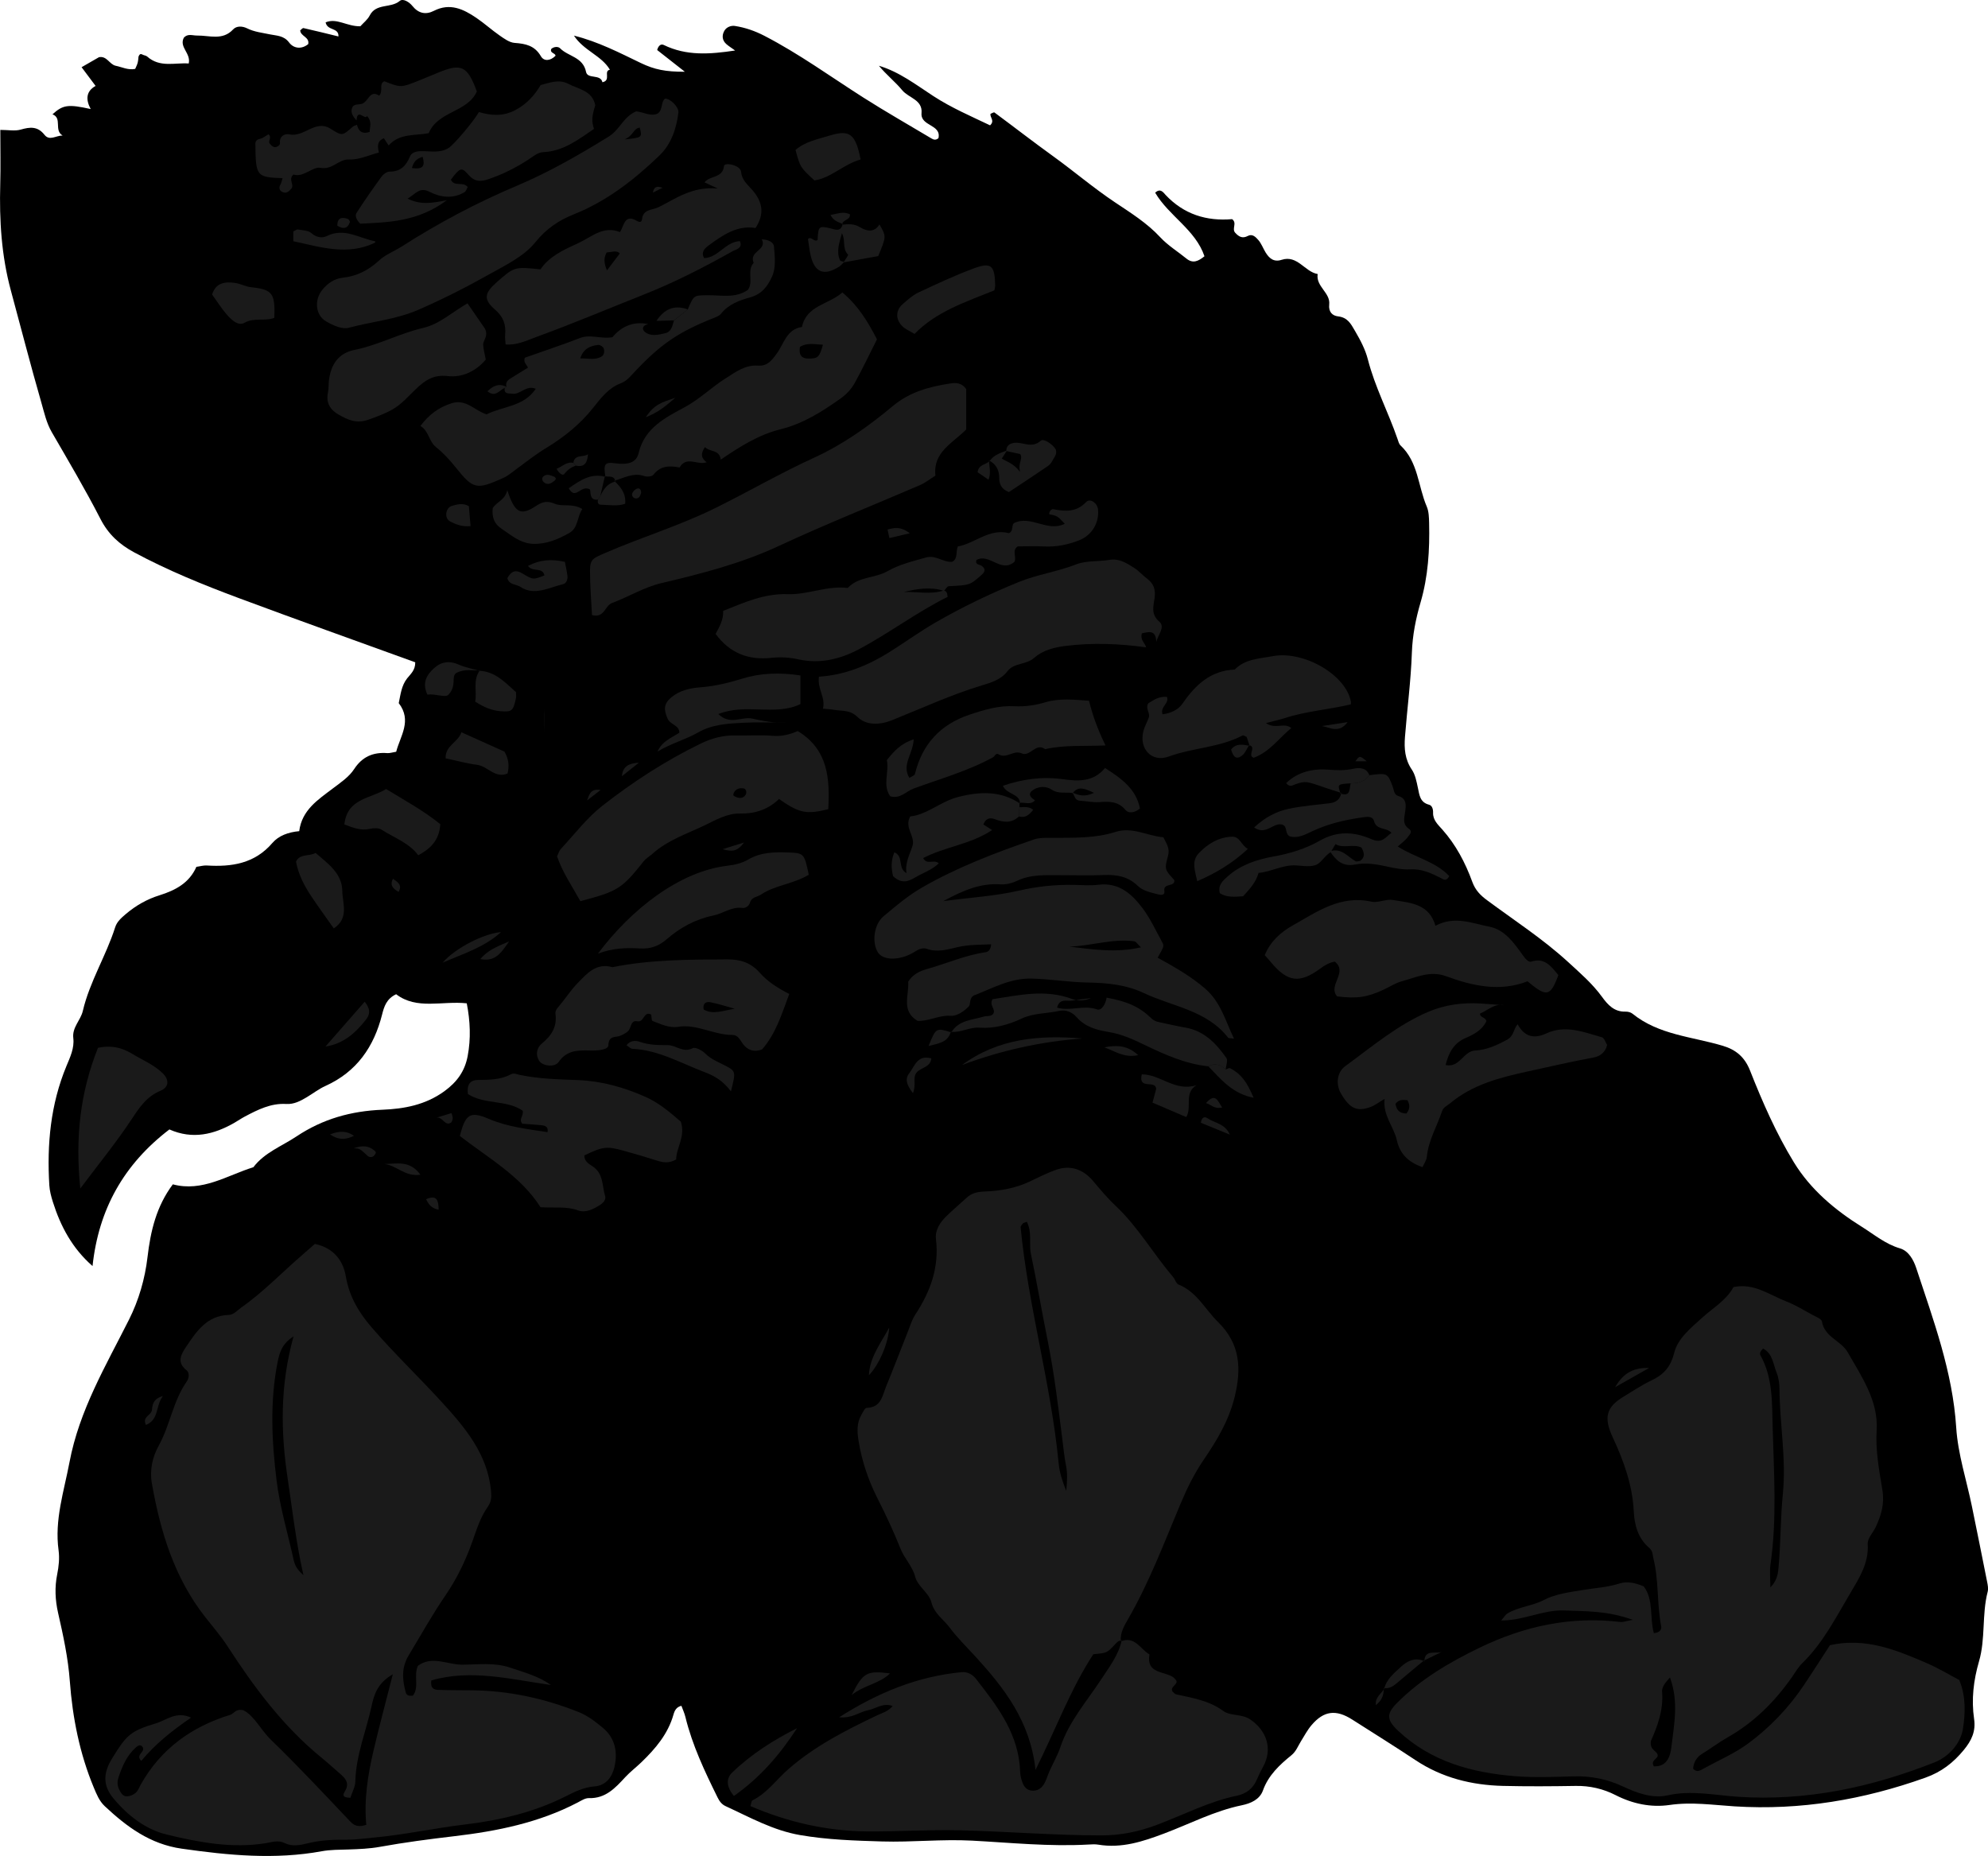 <?xml version="1.0" encoding="utf-8"?>
<!-- Generator: Adobe Illustrator 24.1.1, SVG Export Plug-In . SVG Version: 6.00 Build 0)  -->
<svg version="1.1" id="Layer_1" xmlns="http://www.w3.org/2000/svg" xmlns:xlink="http://www.w3.org/1999/xlink" x="0px" y="0px"
	 width="816.08" height="761.89" viewBox="0 0 816.08 761.89" style="enable-background:new 0 0 816.08 761.89;" xml:space="preserve">
<style type="text/css">
	.st0{fill:#1A1A1A;}
</style>
<g>
	<path d="M147.92,10.79c1.27-1.42,2.97-2.71,3.85-4.43c2.62-5.14,8.67-2.87,12.33-5.98c1.37-1.16,3.95,0.51,5.19,2.06
		c2.5,3.12,5.53,3.69,8.82,2.01c6.62-3.38,12.13-0.71,17.45,2.9c3.3,2.24,6.27,4.95,9.54,7.22c1.88,1.3,4.03,2.89,6.15,3.04
		c4.51,0.34,8.22,1.06,10.79,5.48c1.33,2.29,4.06,1.81,6.01-0.21c-0.12-1.21-2.47-1.02-1.74-2.81c1.12-0.98,2.85-1.03,3.61-0.25
		c3.34,3.42,9.41,3.52,10.66,9.71c0.62,3.07,5.96,0.74,6.72,4.23c3.71-0.76,0.3-4.64,3.07-5.13c-3.42-5.84-10.71-7.79-14.77-14.01
		c10.05,2.52,18.7,7.04,27.48,11.26c5.56,2.67,10.11,3.61,18.05,3.57c-4.29-3.36-7.81-6.13-11.35-8.91
		c0.31-1.37,1.32-2.75,2.67-2.09c9.3,4.55,18.87,3.86,29.32,2.28c-1.67-1.21-2.74-1.85-3.65-2.67c-1.7-1.55-1.84-3.52-0.78-5.41
		c0.89-1.58,2.81-2.23,4.31-2c4.26,0.65,8.3,2.06,12.19,4.08c14.2,7.35,27.1,16.73,40.53,25.29c9.21,5.87,18.72,11.26,28.09,16.87
		c0.95,0.57,1.82,0.65,2.78-0.18c1.26-5.74-7.46-4.8-6.95-10.31c0.5-5.46-5.29-6.17-7.9-9.33c-2.91-3.52-6.59-6.41-9.6-10.08
		c8.4,2.5,15.26,7.84,22.4,12.48c7.44,4.83,15.47,8.27,23.24,11.98c2.06-1.92-0.15-3.26,0.18-4.72c0.55-0.2,1.35-0.75,1.61-0.56
		c8.01,5.92,15.87,12.04,23.95,17.86c8.59,6.19,16.62,13.07,25.48,18.99c6.41,4.29,13.22,8.52,18.66,14.4
		c3.1,3.34,7.14,5.81,10.71,8.72c2.63,2.15,4.86,1.14,7.42-0.95c-3.73-10.95-14.65-16.55-20.24-26.09c2.2-2.05,3.43,0.02,4.23,0.87
		c7.53,8.03,16.87,10.9,27.36,9.99c2.19,1.65-0.29,3.93,1.3,5.63c1.55,1.66,2.98,2.42,5.18,1.25c1.88-0.99,3.28,0.56,4.25,1.66
		c1.29,1.46,1.97,3.43,3.01,5.13c1.5,2.44,3.39,4.07,6.57,3.03c6.51-2.12,9.46,4.92,14.81,5.83c-0.82,5.11,5.27,7.68,4.74,12.47
		c-0.35,3.18,1.36,4.64,3.62,4.91c3.94,0.46,5.24,3.01,6.97,5.99c2.18,3.75,4.2,7.5,5.27,11.67c2.89,11.32,8.39,21.66,12.17,32.65
		c0.32,0.94,0.59,2.06,1.26,2.69c7.25,6.79,7.16,16.71,10.74,25.06c0.88,2.05,0.92,4.54,0.98,6.84c0.25,11-0.39,21.85-3.53,32.58
		c-1.94,6.61-3.3,13.43-3.55,20.53c-0.4,11.57-1.94,23.1-2.84,34.66c-0.36,4.67-0.04,9.19,2.81,13.38c1.43,2.1,1.95,4.92,2.5,7.5
		c0.64,2.97,0.83,5.93,4.58,6.92c1.26,0.33,1.71,1.84,1.65,3.31c-0.1,2.97,2.03,4.91,3.74,6.82c5.64,6.32,9.5,13.69,12.35,21.51
		c1.25,3.43,3.31,5.52,6.04,7.54c11.22,8.32,22.97,15.92,33.32,25.41c4.91,4.51,9.94,8.84,13.88,14.26
		c2.42,3.33,5.04,6.23,9.67,6.09c0.94-0.03,2.11,0.25,2.82,0.82c10.83,8.77,24.52,9.43,37.1,13.2c5.35,1.6,8.97,4.55,11.19,10.16
		c5.12,12.97,10.74,25.82,18.03,37.72c6.86,11.2,16.88,19.57,27.96,26.49c5.02,3.14,9.59,7.03,15.56,8.79
		c3.53,1.04,5.55,4.65,6.71,8.18c7.04,21.39,14.92,42.48,16.38,65.41c0.69,10.83,4.22,21.48,6.42,32.21
		c2.13,10.39,4.23,20.79,6.29,31.2c0.26,1.29,0.52,2.74,0.2,3.97c-2.43,9.37-0.83,19.23-3.55,28.56c-2.25,7.74-3.2,15.66-2.02,23.66
		c0.75,5.09-1.07,8.88-4.22,12.71c-4.32,5.25-9.15,9.02-15.77,11.38c-25.39,9.06-51.3,13.48-78.32,11.78
		c-8.84-0.56-17.66-1.89-26.7-0.57c-7.53,1.1-15.1-0.43-22.17-4.05c-5.05-2.58-10.55-3.87-16.37-3.77
		c-9.97,0.17-19.95,0.23-29.91-0.01c-12.83-0.32-24.92-3.32-35.8-10.54c-8.59-5.7-17.35-11.16-26.04-16.7
		c-6.65-4.23-11.64-3.62-16.66,2.27c-1.71,2-2.97,4.4-4.37,6.65c-1.22,1.96-1.99,4.17-3.9,5.72c-4.91,3.99-9.45,8.21-11.71,14.49
		c-1.34,3.72-5.02,5.31-8.67,6.06c-11.17,2.3-21.24,7.58-31.78,11.56c-8.85,3.34-17.54,6.21-27.14,4.61
		c-1.3-0.22-2.67-0.12-3.99-0.05c-15.99,0.9-31.91-0.75-47.83-1.6c-12.36-0.66-24.61,0.71-36.92,0.34
		c-11.3-0.34-22.51-0.69-33.72-2.63c-11.08-1.92-20.6-7.31-30.53-11.87c-1.55-0.71-2.49-1.95-3.28-3.54
		c-5.27-10.69-10.38-21.42-13.22-33.08c-0.38-1.57-1.09-3.07-1.64-4.57c-2.05,0.5-2.78,1.93-3.25,3.6
		c-2.25,7.99-7.42,14.03-13.22,19.62c-2.15,2.07-4.56,3.9-6.59,6.09c-4.1,4.44-8.08,8.8-14.92,8.59c-1.52-0.05-3.14,1.04-4.6,1.8
		c-15.88,8.3-33.05,11.76-50.65,13.83c-10.22,1.2-20.43,2.54-30.55,4.37c-4.32,0.78-8.56,0.93-12.88,1.08
		c-3.66,0.12-7.37,0.07-10.94,0.72c-19.26,3.53-38.33,1.69-57.51-1.05c-13-1.85-22.54-8.97-31.6-17.44
		c-2.25-2.11-3.37-4.93-4.52-7.69c-5.81-13.95-8.72-28.74-9.82-43.6c-0.71-9.63-2.72-18.82-4.82-28.05
		c-1.21-5.35-1.43-10.55-0.38-15.77c0.67-3.33,1.02-6.68,0.58-9.92c-1.72-12.51,2.21-24.16,4.48-36.17
		c4.03-21.36,14.92-39.61,24.45-58.57c4.01-7.98,6.54-16.76,7.57-25.57c1.26-10.79,3.64-20.89,10.4-29.93
		c12.1,3.23,22.2-3.64,33.06-7.03c4.59-6.05,11.66-8.61,17.7-12.64c10.75-7.16,22.33-10.44,35.35-10.96
		c8.68-0.35,17.55-1.91,25.35-7.59c5.35-3.89,8.42-8.37,9.57-14.42c1.37-7.2,1.05-14.42-0.37-21.67
		c-10.18-1.09-20.47,2.77-28.99-3.73c-3.96,1.86-4.94,5.07-5.76,8.31c-3.35,13.29-10.42,23.55-23.27,29.34
		c-2.71,1.22-5.12,3.11-7.69,4.64c-2.59,1.54-5.23,2.95-8.4,2.76c-6.29-0.38-11.65,2.34-16.97,5.15c-1.47,0.78-2.85,1.73-4.29,2.56
		c-8.43,4.84-17.2,6.95-26.7,2.74c-18.65,14.26-29.05,32.68-31.55,56.08c-8.29-7.25-13.12-16.28-16.29-26.34
		c-0.69-2.2-1.31-4.51-1.45-6.8c-1.03-16.79,0.5-33.23,7.02-48.94c1.53-3.69,3.31-7.37,2.82-11.5c-0.53-4.42,3.01-7.28,3.91-11.13
		c2.82-12.07,9.56-22.63,13.28-34.36c0.72-2.28,2.5-3.84,4.31-5.38c4.12-3.52,8.78-6.16,13.86-7.74
		c6.62-2.07,12.27-5.09,15.17-11.69c1.61-0.22,2.93-0.63,4.22-0.55c10.28,0.63,19.69-0.75,26.98-9.25
		c2.56-2.99,6.55-4.44,11.01-4.84c1.11-8.73,7.76-12.94,13.78-17.52c3.2-2.43,6.62-4.67,8.81-8.02c3.31-5.05,7.8-6.95,13.61-6.5
		c0.96,0.07,1.95-0.29,3.61-0.56c1.68-6.48,6.6-12.76,1.05-19.96c0.75-3.52,1.1-7.18,3.44-10.16c1.42-1.81,3.38-3.31,3.33-6.6
		c-24-8.71-48.3-17.37-72.47-26.37c-14.63-5.45-29.09-11.33-42.89-18.75c-6.07-3.27-10.61-7.41-13.85-13.71
		c-6.21-12.1-13.15-23.82-19.97-35.6c-2.22-3.83-3.12-8.07-4.3-12.17c-4.41-15.29-8.37-30.71-12.53-46.07
		c-3.86-14.26-4.75-28.81-4.35-43.51c0.2-7.28,0.03-14.57,0.03-22.37c3.3,0,6,0.55,8.35-0.12c3.84-1.11,6.97-1.44,9.79,2.14
		c2.08,2.64,4.72,0.26,7.43,0.29c-3.68-2.13-0.02-7.19-4.16-8.7c4.29-3.9,6.38-4.23,15.69-2.17c-2.12-3.95-1.89-7.31,2.01-9.5
		c-1.99-2.66-3.73-4.98-5.75-7.68c2.55-1.47,4.88-2.81,7.15-4.11c3.27-0.62,4.29,3,6.89,3.53c2.56,0.52,4.99,1.86,7.97,1.28
		c0.32-0.78,0.79-1.64,1.02-2.55c0.24-0.94,0.27-1.94,0.33-2.44c0.45-1.21,0.94-1.29,1.73-0.85c0.58,0.32,1.37,0.34,1.83,0.76
		c5.22,4.66,11.34,2.45,17.06,2.86c0.98-4.22-3.98-6.64-2.03-10.54c1.6-1.87,3.56-0.9,5.51-0.93c5-0.08,10.41,2.16,14.76-2.53
		c1.44-1.55,3.89-1.34,5.68-0.45c3.03,1.51,6.24,1.82,9.45,2.5c2.69,0.57,5.66,0.42,7.84,3.33c1.84,2.46,5.07,2.93,7.85,0.66
		c0.6-2.97-3.16-3.16-3.29-5.64c0.43-0.32,0.98-1.02,1.34-0.94c4.79,1.08,9.55,2.26,14.36,3.44c0.16-3.81-4.56-2.2-5.27-5.79
		C138.32,7.26,142.34,10.88,147.92,10.79z"/>
	<path class="st0" d="M129.25,510.63c7.96,1.69,11.67,7.11,12.72,13.36c1.41,8.36,5.47,14.99,10.69,21.02
		c9.13,10.55,19.25,20.23,28.64,30.49c9.4,10.27,18.88,21.34,20.27,36.55c0.23,2.54,0.09,4.5-1.33,6.49
		c-3.12,4.4-4.63,9.47-6.42,14.5c-2.75,7.73-6.36,15.18-11.02,21.97c-5.44,7.92-10.07,16.31-15.03,24.51
		c-3.02,4.99-2.65,10.05-1.19,15.28c0.3,1.06,1.2,1.47,2.91,1.26c2.72-3.42,0.21-8.17,2.05-12.22c5.8-4.36,12.09-0.47,18.16-0.49
		c6.57-0.02,13.19-1,19.74,1.22c5.76,1.95,11.62,3.48,16.72,7.13c-16.46-2.33-32.74-6.62-49.11-1.89c-0.48,3.33,1.19,3.84,2.86,3.89
		c4.66,0.16,9.33,0.13,13.99,0.18c15.11,0.16,29.59,3.34,43.61,8.91c3.81,1.51,6.94,3.98,9.99,6.51c5.18,4.31,6.15,10.31,4.66,16.34
		c-0.93,3.76-3.36,7.33-8.1,7.68c-4.45,0.33-8.29,2.29-12.16,4.23c-12.96,6.49-26.97,9.72-41.12,11.42
		c-12.54,1.5-24.88,4.23-37.47,5.37c-3.62,0.33-7.24,0.88-10.89,0.86c-5.34-0.03-10.64,0.12-15.87,1.43
		c-3.23,0.81-6.55,1.51-9.76-0.07c-2.65-1.3-5.27-0.32-7.82,0.09c-13.79,2.2-27.27-0.36-40.46-3.54
		c-8.79-2.11-16.12-7.86-21.96-14.88c-4.39-5.28-4.25-10.4-0.49-16.47c5.8-9.37,7.34-11.16,17.86-14.29
		c4.32-1.28,8.49-5.22,14.51-2.37c-7.8,5.32-14.69,10.83-20.44,17.75c-2.49-2.57,1.58-3.51,0.66-5.53c-1-1.61-2.2-0.61-3.06,0.17
		c-3.55,3.25-5.39,7.54-6.9,11.97c-0.54,1.59-0.64,3.3,0.11,4.88c0.71,1.5,1.54,3.18,3.45,3.06c1.21-0.07,2.6-0.69,3.51-1.51
		c0.94-0.85,1.4-2.24,2.06-3.4c8.25-14.62,20.84-23.67,36.67-28.54c1.56-0.48,2.17-2.62,5.41-1.9c4.48,2.24,7.08,8.03,11.32,12.13
		c11.22,10.87,21.89,22.31,32.65,33.65c2,2.11,3.88,2.04,6.49,1.27c-0.99-10.53,0.66-20.63,3-30.61c2.34-9.95,5-19.82,7.89-31.2
		c-6.25,3.58-7.7,8.32-8.7,12.97c-2.23,10.35-6.45,20.26-6.69,31.07c-0.05,2.22-1.32,4.42-2.04,6.67c-1.71-0.11-3.78-0.19-2.29-2.59
		c1.88-3.01,0.69-4.98-1.5-6.9c-2.75-2.41-5.46-4.86-8.29-7.18c-15.65-12.8-27.48-28.79-38.39-45.6c-2.71-4.17-6-7.96-9.08-11.88
		c-12.7-16.16-18.44-35.09-21.93-54.93c-0.97-5.51,0.25-10.84,2.8-15.45c4.68-8.45,5.89-18.34,11.5-26.34
		c1-1.42,1.19-3.65-0.04-4.61c-4.14-3.24-2.33-6.48-0.28-9.55c4.28-6.39,8.59-12.9,17.51-13.19c2.21-0.07,3.46-1.82,5.07-2.95
		c9.31-6.5,17.09-14.76,25.66-22.1C126.02,513.45,127.51,512.14,129.25,510.63z M120.5,548.61c-4.7,2.93-5.78,6.64-6.57,10.67
		c-3.18,16.19-2.38,32.48-0.37,48.61c1.34,10.82,4.55,21.4,6.9,32.1c0.47,2.13,1.17,4.11,4.09,6.59
		c-3.12-13.94-4.52-26.72-6.43-39.42C115.22,587.93,114.87,568.93,120.5,548.61z"/>
	<path class="st0" d="M670.27,664.95c-10.55-3.8-19.45-3.52-28.34-3.85c-8.54-0.32-16.29,4.13-25.69,4.11
		c1.3-1.5,1.79-2.43,2.55-2.88c4.63-2.75,10.12-3.01,14.99-5.54c4.79-2.49,10.63-3.21,16.1-4.11c5-0.83,10.05-1.08,14.97-2.66
		c3.14-1.01,6.55-0.23,9.91,1.2c4.18,5.55,2.37,12.99,4.16,19.2c2.91-0.31,3.2-1.82,2.97-2.99c-1.75-9.13-0.9-18.56-3.15-27.63
		c-0.39-1.55-0.21-3.1-1.72-4.38c-4.61-3.9-6.08-9.42-6.36-15.06c-0.54-10.86-4.17-20.76-8.67-30.42
		c-3.73-8.03-2.66-12.33,4.56-16.65c3.71-2.22,7.31-4.69,11.2-6.53c5.1-2.41,8.03-5.44,9.54-11.51c1.45-5.84,6.96-10.25,11.63-14.48
		c4.39-3.98,9.72-6.96,12.67-12.41c8.41-1.8,14.8,3.22,21.75,5.91c3.69,1.42,7.12,3.55,10.62,5.46c1.44,0.78,3.76,1.64,3.95,2.76
		c1.08,6.43,7.85,7.85,10.56,12.6c5.71,10,12.64,19.95,11.9,31.99c-0.53,8.47,1.06,16.54,2.36,24.59
		c0.94,5.78-0.54,10.44-2.71,15.14c-1.09,2.36-3.48,4.62-3.32,7.08c0.5,7.84-3.57,14.06-7.16,20.12
		c-5.9,9.97-11.2,20.45-19.68,28.71c-1.64,1.6-2.83,3.68-4.15,5.58c-7.12,10.24-15.75,18.84-26.71,25.01
		c-3.47,1.95-6.64,4.43-10.06,6.49c-2.47,1.49-3.7,3.54-3.91,6.28c1.66,1.73,3.09,0.59,4.5-0.18c6.09-3.35,12.61-6.13,18.15-10.23
		c8.83-6.54,16.47-14.48,22.65-23.67c3.71-5.51,7.27-11.12,10.87-16.64c14.58-3.28,27.36,1.99,40.03,7.49
		c4.54,1.97,8.82,4.57,13.05,6.8c2.78,6.71,2.5,13.64,1.53,19.94c-0.95,6.18-5.86,11.58-11.76,13.91
		c-25.91,10.21-52.62,15.97-80.81,14.07c-9.47-0.64-18.95-2.77-28.71-0.57c-6.15,1.39-12.52-0.93-18.28-3.63
		c-6.48-3.04-13.16-4.37-20.3-4.17c-7.97,0.23-15.99,0.57-23.91-0.06c-17.79-1.42-34.56-5.96-48.07-18.61
		c-4.81-4.51-4.94-7.02-0.43-11.52c9.76-9.78,21.5-16.66,33.84-22.62c18.36-8.88,37.55-13.03,57.98-10.54
		C666.3,665.91,667.29,665.49,670.27,664.95z M726.74,651.65c2.52-2.62,3.07-5.08,3.32-7.8c0.95-10.24,0.8-20.52,1.82-30.77
		c1.41-14.24-1.29-28.47-1.4-42.74c-0.02-2.29-0.3-4.74-1.17-6.83c-1.44-3.49-1.58-7.88-5.56-9.92c-0.99,0.95-1.58,1.9-1.06,2.83
		c5.1,9.12,4.72,19.45,4.98,29.14c0.5,18.86,1.84,37.83-0.88,56.69C726.38,645.11,726.74,648.09,726.74,651.65z M685.52,688.6
		c-1,1.23-1.87,2.07-2.44,3.08c-0.46,0.81-0.87,1.84-0.79,2.74c0.68,7.88-2.23,14.92-4.59,20.26c-0.56,4.11,2.85,3.93,2.81,6.16
		c-0.51,1.41-2.97,1.92-1.58,4.25c5.37,0.23,6.74-4.2,7.16-7.78C687.2,708.01,689.2,698.56,685.52,688.6z"/>
	<path class="st0" d="M460.48,673.43c-1.53-0.07-2.24,1.06-3.16,2.02c-3,3.14-3.04,3.1-8.52,3.62
		c-9.35,14.36-15.32,30.6-23.72,47.49c-2.14-19.98-12.84-33.6-24.69-46.58c-3.59-3.93-7.44-7.66-10.59-11.91
		c-2.5-3.37-6.28-5.59-7.46-10.33c-0.98-3.9-5.59-6.4-6.68-10.56c-1.13-4.32-4.38-7.35-5.98-11.39c-2.81-7.08-6.08-14.01-9.52-20.82
		c-3.76-7.44-6.36-15.19-7.7-23.38c-0.6-3.64-0.85-7.31,1.09-10.69c0.63-1.11,1.47-2.97,2.24-2.98c5.95-0.12,6.42-5.01,7.99-8.84
		c3.02-7.35,5.85-14.77,8.79-22.15c0.98-2.47,1.74-5.11,3.17-7.3c6.18-9.41,9.85-19.37,8.48-30.89c-0.46-3.83,1.73-7.04,4.44-9.66
		c2.62-2.53,5.41-4.88,8.09-7.35c2.23-2.05,4.44-2.5,7.76-2.63c6.08-0.23,12.44-1.33,18.2-4.08c3.59-1.71,7.15-3.54,10.9-4.84
		c5.79-2.01,11.03-0.18,14.99,4.49c2.99,3.53,5.96,7.13,9.33,10.29c9.23,8.68,15.49,19.71,23.63,29.24
		c0.84,0.98,1.23,2.71,2.23,3.11c7.53,3.01,10.92,10.19,16.25,15.42c9.22,9.05,9.6,19.3,6.76,30.85
		c-2.36,9.58-7.28,17.75-12.69,25.69c-3.94,5.78-6.9,11.84-9.62,18.33c-6.65,15.84-12.75,31.99-21.36,46.96
		c-1.67,2.9-3.38,5.71-3.02,9.23L460.48,673.43z M421.52,501.55c-1.04,0.41-1.44,0.44-1.61,0.65c-0.39,0.5-0.99,1.11-0.94,1.62
		c3.15,32.6,12.47,64.21,15.6,96.81c0.35,3.66,1.39,7.04,3.12,11.38c0.41-4.1,0.55-7.19-0.09-10.39c-0.71-3.56-1.05-7.2-1.51-10.8
		c-1.7-13.44-3.29-26.89-5.96-40.18c-2.41-11.98-4.46-24.02-6.94-35.98C422.31,510.43,423.78,505.97,421.52,501.55z"/>
	<path class="st0" d="M460.1,673.79c5.8-2.34,8,3.21,11.76,5.36c-1.4,7.97,5.97,6.79,9.75,9.36c0.27,0.18,0.47,0.47,1.06,1.08
		c1.49,1.77-2.7,2.73-1.3,4.84c0.41,0.34,0.85,0.97,1.39,1.09c6.73,1.51,13.48,2.5,19.41,6.84c2.95,2.17,7.51,1.05,11.11,3.51
		c6.77,4.61,9.19,12.15,5.29,19.26c-0.96,1.74-1.84,3.54-2.62,5.37c-1.55,3.69-4.36,5.84-8.17,6.63
		c-11.48,2.38-21.83,7.81-32.68,11.91c-7.54,2.85-15,4.42-23.23,4.4c-19.29-0.04-38.5-1.63-57.76-2.1
		c-12.62-0.31-25.27,0.54-37.9,0.46c-16.76-0.11-32.79-3.79-48.16-10.4c0.38-1.2,0.4-2.12,0.78-2.31c6.07-3,9.89-8.56,14.81-12.86
		c10.86-9.5,23.61-15.99,36.53-22.13c2.09-0.99,4.38-1.52,6.27-3.77c-3.95-1.49-6.96,1.15-10.22,1.76
		c-3.45,0.65-6.39,3.39-11.74,2.85c16.22-10.3,32.28-16.74,50.09-18.5c2.48-0.25,4.58,0.82,6.08,2.74
		c8.19,10.49,16.36,21.01,17.9,34.92c0.22,1.98,0.12,4.04,0.63,5.93c0.6,2.21,1.43,4.63,4.21,5c2.64,0.35,4.45-1.11,5.56-3.37
		c0.73-1.48,1.2-3.1,1.88-4.61c1.49-3.34,3.35-6.54,4.51-9.99c3.56-10.57,10.9-18.78,16.84-27.88c3.24-4.96,6.96-9.74,8.28-15.74
		L460.1,673.79z"/>
	<path class="st0" d="M376.67,419.07c-6.91-4.11-3.42-10.59-3.85-16.08c1.95-3.08,4.62-4.33,7.97-5.28
		c7.92-2.23,15.51-5.61,23.75-6.81c1.53-0.22,2.12-1.36,2.34-3.26c-4.65,0.23-9.19,0.08-13.78,1.16c-4.07,0.95-8.23,2.27-12.56,0.72
		c-1.58-0.56-3.25,0.02-4.74,0.98c-1.11,0.72-2.31,1.36-3.54,1.83c-5.29,2.04-10.23,1.39-11.96-1.49
		c-2.43-4.06-1.56-11.38,2.38-14.69c5.08-4.27,10.16-8.57,15.98-11.91c14.48-8.31,30-14.2,45.71-19.62
		c2.42-0.84,5.25-0.66,7.89-0.68c8.65-0.06,17.28,0.24,25.72-2.45c6.84-2.18,13.11,1.69,19.59,2.21c1.24,2.6,2.77,4.52,1.9,7.65
		c-1.56,5.61-1.24,5.7,2.59,9.93c0.34,2.99-4.61,0.99-4.09,4.49c0.31,2.06-1.86,1.58-2.86,1.3c-2.85-0.78-5.88-1.3-8.13-3.48
		c-3.88-3.77-8.57-4.62-13.8-4.39c-5.99,0.26-11.99,0.04-17.99,0.06c-5.97,0.02-11.96-0.41-17.65,2.3
		c-2.04,0.97-4.55,1.62-6.77,1.47c-7.94-0.55-14.9,2.17-23.54,6.88c11.65-1.53,21.49-2.1,30.97-4.29
		c7.57-1.75,15.02-2.52,22.69-2.37c3.33,0.06,6.71,0.36,9.99-0.05c8.5-1.07,13.83,3.84,18.27,9.79c3.11,4.16,5.31,9.01,7.83,13.59
		c0.99,1.8,0.88,1.86-1.76,6.55c6.81,3.77,13.62,7.58,19.58,12.77c6.29,5.48,8.2,12.99,11.75,20.48c-1.44-0.24-2.19-0.13-2.43-0.43
		c-8.79-11.28-22.78-12.72-34.57-18.3c-7.36-3.48-15.18-4.19-23.23-4.33c-7.61-0.13-15.15-1.43-22.81-1.61
		c-8.72-0.21-15.82,3.86-23.42,6.8c-2.39,0.92-1.52,3.66-2.39,4.6c-1.83,1.97-4.95,4.06-7.37,3.88
		C385.46,416.63,381.32,419.3,376.67,419.07z M438.95,388.58c9.47,1.14,19.06,2.67,29.42,0.3c-1.37-1.27-2-2.37-2.76-2.48
		C456.66,385.2,447.99,388.33,438.95,388.58z"/>
	<path class="st0" d="M396.63,159.72c0,5.28,0,10.86,0,16.58c-5.54,5.6-13.76,9.32-12.63,18.93c-2.28,1.43-4.12,2.94-6.22,3.85
		c-19.32,8.34-38.91,16.1-57.97,24.99c-15.51,7.24-31.82,11.41-48.28,15.29c-7.24,1.71-13.45,5.63-20.28,8.17
		c-3.01,1.12-3.09,6.34-8.24,4.95c-0.29-5.86-0.82-12-0.81-18.14c0.01-4.84,1.19-5.16,6.3-7.38c14.82-6.43,30.29-11.1,44.88-18.28
		c13.69-6.74,26.89-14.44,40.77-20.78c11.89-5.43,22.46-12.96,32.39-21.25c7.01-5.85,15.07-7.92,23.6-9.25
		C392.44,157.04,394.86,157.14,396.63,159.72z"/>
	<path class="st0" d="M470.46,265.74c-11.01-1.55-22.03-1.96-33.11-0.58c-4.72,0.59-9.37,1.83-12.82,4.89
		c-3.32,2.94-8.28,1.94-11.02,5.54c-2.6,3.42-6.58,4.59-10.31,5.72c-12.73,3.83-24.76,9.43-37.05,14.34
		c-5.15,2.06-10.59,2.11-14.1-1.29c-3.21-3.1-6.35-2.38-9.64-2.97c-1.27-0.23-2.57-0.28-4.6-0.49c1.2-4.58-2.41-8.14-1.61-13.12
		c10.44-0.65,19.99-4.53,28.7-9.96c6.4-3.99,12.51-8.46,19.09-12.26c11.11-6.43,22.72-11.99,34.52-16.76
		c7.37-2.98,15.6-4.13,23.23-7.12c4.17-1.63,9.15-1.09,13.71-1.85c4.05-0.68,7.07,1.37,10.13,3.29c1.92,1.21,3.44,3.03,5.28,4.4
		c2.66,2,3.56,4.38,3.13,7.78c-0.42,3.33-1.77,6.74,1.94,9.92c2.53,2.16-0.65,5.49-1.27,8.29c-0.14-5.04-3.04-4.14-5.93-3.53
		C467.93,262.83,470.13,263.92,470.46,265.74z"/>
	<path class="st0" d="M261.15,45.71c3.11,0.31,5.83,2.17,8.75,0.96c2.28-1.51,1.28-4.5,3.03-6.17c1.96-0.28,5.83,3.41,5.56,5.68
		c-0.79,6.65-2.99,13.05-7.79,17.66c-10.39,9.98-21.64,18.77-35.33,24.22c-5.86,2.33-11.16,5.84-15.49,11.25
		c-4.71,5.87-11.97,9.33-18.59,13.05c-9.59,5.39-19.4,10.39-29.5,14.79c-9.15,3.99-19.13,4.85-28.67,7.41
		c-2.69,0.72-6.53-1.02-9.26-2.63c-4.47-2.63-4.9-8.87-1.5-13.01c2.19-2.66,4.88-4.54,8.35-4.92c5.82-0.63,10.58-3.08,14.91-7.08
		c2.62-2.43,6.22-3.77,9.29-5.73C180,91.55,195.7,83.2,212.24,76.22c13.11-5.53,25.51-12.66,37.69-20.19
		C254.46,53.23,255.77,48.04,261.15,45.71z M262.62,52.38c-2.69,0.38-2.52,3.25-6.21,4.85C263.66,56.47,263.66,56.47,262.62,52.38z"
		/>
	<path class="st0" d="M238.24,369.92c-3.51-6.3-7.4-11.96-9.56-18.37c0.58-1.22,0.82-2.28,1.47-2.97
		c5.62-6.03,10.69-12.77,17.11-17.8c12.55-9.83,25.96-18.52,40.37-25.53c4.58-2.23,9.28-3.48,14.4-3.35
		c4.99,0.12,10.02-0.29,14.98,0.14c3.81,0.33,7.18-0.49,10.44-1.95c12.58,7.62,13.2,19.58,12.56,32.08
		c-9.05,2.23-11.86,1.65-20.22-4.18c-4.37,4.21-9.67,6.1-16.01,5.96c-5.4-0.12-10.16,2.78-14.94,5.05
		c-7.16,3.39-14.8,5.94-20.86,11.36c-1.23,1.1-2.76,1.95-3.77,3.22C255.32,364.78,253.7,365.87,238.24,369.92z M301.01,326.48
		c0.27,0.19,0.52,0.43,0.82,0.56c1.63,0.73,3.27,0.88,4.3-0.86c0.5-0.86,0.15-2.33-0.77-2.51c-1.6-0.31-3.3,0.04-4.15,1.83
		C301.07,325.79,301.07,326.15,301.01,326.48z"/>
	<path class="st0" d="M207.56,141.38c-0.08-1.36-0.32-2.66-0.2-3.93c0.39-4.19-0.67-7.33-4.15-10.35c-4.88-4.22-4.36-6.8,0.69-11.24
		c7.26-6.39,7.3-6.4,17.96-5.29c3.61-5.28,9.14-7.84,15.17-10.59c5.85-2.67,10.54-7.51,17.5-4.7c1.74-2.94,1.93-7.55,6.93-4.59
		c0.72,0.42,1.95,0.89,2.11-0.77c0.4-4.1,4.27-3.65,6.69-4.83c7.11-3.47,13.6-8.62,24.38-7.7c-3.2-1.48-4.05-1.87-5.43-2.52
		c2.14-2.87,7.48-1.64,7.99-6.69c0.18-1.73,6.72-0.41,7.01,2.33c0.4,3.83,3.14,5.64,5.09,8.05c3.77,4.68,4.54,9.33,0.84,15.04
		c-7.51-1.24-13.51,2.92-19.38,7.26c-1.54,1.14-3.1,2.73-1.7,5.1c5.83-0.21,8.69-6.69,14.66-6.98c1.31,2.99-1.76,3.45-2.89,4.09
		c-11.8,6.63-23.78,12.79-36.45,17.81c-14.74,5.85-29.35,12.02-44.26,17.46C216.11,139.81,212.19,141.8,207.56,141.38z
		 M249.04,103.64c-1.14,1.99-1.27,4.13,0.12,7.35c1.89-2.5,3.56-4.69,5.27-6.94C253.18,102.62,251.22,103.48,249.04,103.64z"/>
	<path class="st0" d="M282.34,127.01c2.5-5.94,2.5-5.75,8.14-5.82c5.54-0.07,11.35,1.38,16.52-2.18c2.45-3.33-0.54-7.87,2.37-11.11
		c-2.02-4.92,5.7-5.13,3.34-9.67c3.21,0.12,4.91,1.58,5,2.86c0.32,4.16,0.95,8.61-0.79,12.46c-1.74,3.86-4.15,7.2-9.03,8.54
		c-4.32,1.19-8.88,2.82-11.94,6.74c-0.57,0.73-1.63,1.17-2.54,1.53c-14.83,5.89-22.23,10.76-33.78,23.24
		c-1.57,1.69-2.72,2.94-4.99,3.82c-4.73,1.82-7.89,5.85-10.98,9.78c-5.36,6.81-11.97,12.15-19.38,16.65
		c-4.23,2.57-8.17,5.64-12.15,8.59c-1.84,1.37-3.48,2.84-5.7,3.83c-10.75,4.8-12.1,4.66-19.24-4.25c-2.5-3.12-5.13-6.02-8.27-8.54
		c-2.86-2.29-2.93-6.67-6.33-8.63c3.47-4.65,7.53-7.64,12.77-9.31c6.05-1.94,9.58,3.12,14.39,4.55c6.67-3.37,15.26-3.11,20.18-10.49
		c-3.97-1.68-6.27,2.49-9.62,2.02c-1.54-0.22-3.49,0.28-3.12-2.38l0.74-0.41c-0.49-1.49,0.19-2.55,1.36-3.3
		c2.46-1.58,4.98-3.08,7.44-4.6c-0.54-1.34-1.98-2.08-1.29-4.09c7.34-2.6,15.06-5.16,22.64-8.08c4.34-1.67,8.43,0.48,13.32-0.33
		c3.45-4.16,8.35-6.76,14.76-5.37c-2.21,0.32-2.93,1.95-1.41,3.2c2.4,1.98,5.51,1.18,8.31,0.53c2.67-0.62,2.94-3.13,3.61-5.26
		C278.56,130.01,280.45,128.51,282.34,127.01z M238.19,147.12c3.06-0.07,5.91,0.82,8.62-0.68c1.34-0.74,1.35-2.26,1.01-3.42
		c-0.2-0.66-1.46-1.49-2.17-1.43C242.32,141.9,239.48,143.12,238.19,147.12z"/>
	<path class="st0" d="M387.32,242.42c1.27,0.11,1.53,1.02,1.67,2.61c-12.52,6.18-23.85,14.81-36.36,21.46
		c-7.72,4.1-15.97,6.14-24.91,4.17c-3.51-0.77-7.31-1.03-10.87-0.63c-9.59,1.08-17.25-1.88-23.09-9.8c1.46-2.79,3.25-5.62,3.11-9.47
		c8.51-3.38,16.8-7.19,26.49-6.85c8.26,0.29,16.21-3.62,24.64-2.54c4.37-4.76,11.1-3.92,16.31-6.89c4.88-2.79,10.44-4.11,15.87-5.64
		c3.91-1.1,6.85,2,10.66,1.8c2.45-1.25,1.44-3.98,2.34-6.32c7.03-1.21,12.88-7.54,20.99-5.46c1.91-0.86,1.01-3.09,1.98-4.08
		c6.97-3.55,13.75,3.83,20.94,0.23c-2.88-3.14-3.23-3.34-6.36-3.87c-0.17-1.27,1.01-2.25,1.61-2.13c4.98,0.99,9.51,1.32,13.54-2.94
		c1.58-1.67,4.58,0.4,4.86,3c0.57,5.35-2.38,10.55-7.62,12.67c-4.62,1.87-9.47,2.82-14.53,2.58c-3.61-0.17-7.24-0.03-10.8-0.03
		c-2.57,1.72-0.35,4.39-1.35,6.32c-5.48,4.83-10.25-3.68-15.61-0.73c-0.66,2,1.22,1.74,2.11,2.38c1.68,1.22,1.56,2.35,0,3.73
		c-4.76,4.21-4.73,4.21-13.48,4.65c-0.68,0.03-1.29,1.26-1.94,1.93c-5.55-1.8-11.04-0.85-16.52,0.46
		C376.44,242.78,381.92,244.17,387.32,242.42z"/>
	<path class="st0" d="M279.49,460.45c2,6.18-1.92,10.72-1.92,15.51c-3.22,1.84-5.71,1.16-8.29,0.34c-4.41-1.41-8.87-2.69-13.33-3.94
		c-6.84-1.92-8.58-1.68-16.07,1.94c-0.06,2.38,1.74,3.43,3.36,4.48c4.57,2.93,3.88,8.05,5.19,12.3c0.38,1.24-0.63,2.55-1.78,3.32
		c-2.82,1.9-6.23,3.61-9.29,2.49c-4.92-1.81-9.79-0.93-15.48-1.33c-7.99-12.63-21.27-20.1-33.11-29.23
		c2.28-8.96,4.16-10.33,11.89-7.03c7.71,3.29,15.8,4.17,24.1,5.45c0.45-2.33-1.07-2.7-2.62-2.86c-2.63-0.27-5.28-0.41-7.73-0.6
		c-1.63-1.91,0.66-3.21,0.15-5.34c-6.53-4.57-15.73-2.43-22.49-6.86c-0.44-3.63,0.68-5.7,4.07-5.76c4.66-0.09,9.29,0,13.57-2.33
		c1.25-0.68,2.53,0.02,3.83,0.29c7.82,1.61,15.74,1.78,23.7,2.09c9.63,0.37,18.84,2.93,27.76,6.9
		C270.8,452.86,275.26,456.84,279.49,460.45z"/>
	<path class="st0" d="M639.71,400.27c-3.25,8.86-4.78,9.17-12.66,2.56c-11.2,4.37-22.42,1.98-33.39-2.08
		c-6.61-2.45-12.31,0.48-18.26,2.08c-2.52,0.68-4.81,2.2-7.21,3.33c-6.95,3.25-11.03,3.86-19.28,2.86
		c-4.03-4.46,4.6-9.86-0.97-14.27c-2.26,0.37-4.15,1.5-6.06,2.91c-8.4,6.17-13.37,5.47-20.08-2.58c-0.82-0.99-1.69-1.94-2.62-2.99
		c2.28-5.56,6.45-9.37,11.4-12.15c10.01-5.63,19.62-12.62,32.36-9.81c2.76,0.61,6.01-1.18,8.84-0.69
		c7.02,1.2,14.85,1.39,17.47,10.59c7.99-4.24,15.08-0.96,22.04,0.35c6.29,1.18,10.15,6.58,13.71,11.58c1.05,1.47,2.4,3.18,3.63,2.78
		C633.92,393.04,636.52,396.36,639.71,400.27z"/>
	<path class="st0" d="M248.53,195.73c-0.87-5.34-0.29-6.12,4.12-5.54c5.17,0.68,8.57-0.21,9.51-4.21
		c2.44-10.45,11.32-14.71,19.03-18.89c6.14-3.33,10.89-8.13,16.64-11.75c4.32-2.72,8.03-5.62,13.45-5.25
		c3.72,0.25,5.53-2.11,7.68-5.09c2.85-3.95,4.03-9.92,10.25-10.77c1.86-8.93,10.92-9.15,16.58-14.18
		c6.45,5.37,10.5,12.04,14.21,19.25c-3.03,6-5.86,11.97-9.04,17.75c-1.41,2.56-3.36,4.73-5.92,6.55
		c-7.63,5.43-15.38,10.32-24.64,12.62c-9.08,2.25-16.89,7.26-24.54,12.46c-0.47-4.23-4.51-3.04-6.47-5.15
		c-1.98,2.89-1.41,4.7,0.7,6.22c-0.32,0.08-0.64,0.18-0.96,0.23c-3.39,0.58-7.51-2.65-10.15,1.92c-4.05-0.76-7.8-0.82-10.72,2.96
		c-0.58,0.75-2.65,0.96-3.74,0.58c-4.54-1.6-8.32,0.8-12.36,1.9l0.47,0.37c-0.42-2.71-2.69-1.83-4.31-2.22L248.53,195.73z
		 M328.38,142.39c-0.44,2.75,0.16,4.73,3.29,4.79c4.08,0.08,4.73-0.53,6.14-5.67C334.54,141.37,331.37,140.55,328.38,142.39z"/>
	<path class="st0" d="M583.95,479.12c-5.81-2.02-9.28-5.4-10.56-11.11c-1.25-5.58-5.78-10.06-5.01-16.91
		c-2.48,1.45-4.05,2.71-5.84,3.35c-5.53,1.99-8.44,0.58-12-5.44c-2.23-3.78-1.87-8.75,1.74-11.39c10.97-8,21.43-16.9,34.06-22.28
		c6.75-2.87,14.05-3.87,21.46-3.4c3.2,0.2,6.39,0.46,9.57,0.7c-3.92-0.81-6.56,2.1-9.79,3.41c-0.15,1.73,1.96,1.23,2.6,3.09
		c-1.5,3.42-4.86,5.41-8.43,6.91c-5.08,2.14-7.09,6.22-8.32,11.15c5.89,1.23,7.2-5.72,12.18-5.97c4.67-0.23,8.81-2.14,13.01-4.41
		c2.9-1.57,2.52-4.17,4.36-6.36c2.77,5.03,6.57,6.19,11.81,3.75c7.77-3.62,15.35-0.53,22.82,1.6c0.95,0.27,1.45,2.09,2.12,3.13
		c-0.71,3.19-3.08,4.72-5.6,5.18c-9.19,1.68-18.27,3.81-27.38,5.8c-11.41,2.49-22.4,5.37-31.63,13.1c-1.18,0.99-2.58,1.43-3.15,3.13
		c-2.08,6.21-5.57,11.94-6.25,18.66C585.6,476.3,584.57,477.7,583.95,479.12z M577.77,451.64c-1.94-0.18-3.55-0.37-4.93,1.51
		c0.39,2.06,1.21,3.88,4.5,3.96C578.35,455.75,579.19,454.26,577.77,451.64z"/>
	<path class="st0" d="M323.99,408.03c-3.12,8.41-5.55,16.37-11.15,22.75c-3.28,1.31-6.06,0.29-7.92-2.31
		c-1.19-1.66-2.03-3.65-4.24-3.63c-7.63,0.07-14.51-4.57-22.31-3.33c-3.77,0.6-7.13-1.16-10.52-2.41c-0.43-0.16-0.36-1.68-0.52-2.58
		c-3.11-1.75-2.86,3.31-5.67,2.72c-2.76-0.58-2.48,2.39-3.6,3.77c-0.78,0.96-2.1,1.56-3.28,2.11c-1.96,0.91-4.91-0.29-5.05,4
		c-0.06,1.85-4.38,2.18-7.13,2.12c-4.98-0.11-9.81-0.36-13.3,4.73c-1.61,2.35-6.7,1.6-7.99-0.51c-1.59-2.61-0.98-5.36,1.22-7.17
		c3.85-3.17,6.19-6.81,5.5-11.95c-0.2-1.49,0.64-2.36,1.53-3.41c2.56-3.03,4.72-6.43,7.46-9.26c3.87-3.99,7.7-8.55,14.39-6.64
		c15.6-3.14,31.4-3.12,47.21-3.2c5.32-0.03,9.59,1.36,13.21,5.43C315.01,402.86,319.07,405.51,323.99,408.03z M301.62,414.1
		c-3.35-0.92-6.66-2.03-10.07-2.69c-1.64-0.32-3.21,0.45-2.68,3C292.78,416.69,297.01,414.75,301.62,414.1z"/>
	<path class="st0" d="M147.91,91.83c-1.86-1.78-2.16-3.47-1.59-4.36c3.26-5.09,6.73-10.05,10.29-14.94
		c0.73-0.99,2.16-2.09,3.27-2.08c4.49,0.04,6.82-2.33,8.4-6.2c0.66-1.63,2.53-2.13,4.23-2.19c3.91-0.14,7.96,0.96,11.62-1.29
		c2.16-1.33,10.25-10.89,12.48-14.77c4.84,1.42,9.84,1.88,14.86-0.77c4.61-2.44,7.87-5.92,10.47-10.32
		c3.75-0.94,7.47-2.54,11.41-0.47c4.22,2.21,9.74,2.71,11.01,8.74c-1.45,4.79-1.54,6.45-0.53,9.73c-6.45,4.39-12.61,9.22-20.99,9.56
		c-2.08,0.09-4.17,1.9-6.11,3.15c-5.03,3.25-10.31,5.91-16,7.86c-3.41,1.17-5.87,1.26-8.58-1.89c-2.7-3.14-3.4-2.67-7.06,2.16
		c1.37,3.1,5.05,0.6,6.89,3.02c-0.36,0.61-0.64,1.74-1.34,2.15c-4.7,2.78-9.78,2.13-14.17-0.12c-4.24-2.18-5.61,0.61-9.15,2.75
		c5.48,2.65,9.84,1.83,16.1,0.65C171.34,91.16,159.26,91.22,147.91,91.83z M169.09,68.96c4.81,0.77,5.41-1.08,4.41-4.58
		C171.08,65.06,169.81,66.34,169.09,68.96z"/>
	<path class="st0" d="M513,306.18c-0.42-1.23-0.84-2.46-1.26-3.69c-0.57-0.21-1.32-0.76-1.68-0.57c-9.49,4.98-20.37,5.01-30.29,8.64
		c-7,2.56-12.29-3.18-10.39-10.5c0.49-1.89,1.53-3.62,2.19-5.47c0.69-1.92-1.5-3.74-0.21-5.86c2.12-1.31,4.27-2.9,7.65-2.69
		c1.18,2.68-2.9,4.06-1.77,7.19c3.25-0.44,6.39-1.76,8.23-4.45c5.26-7.68,11.52-13.5,21.4-13.93c4.26-4.39,10.09-4.44,15.5-5.48
		c12.89-2.46,30.29,7.77,32.19,18.75c0.05,0.28-0.03,0.58-0.06,1.03c-8.94,2.14-18.24,2.75-27.07,5.62
		c-2.12,0.69-4.32,1.15-7.75,2.05c3.99,2.76,7.41-0.44,10.39,2.05c-5.01,4.11-8.82,9.73-15.39,12.19c-2.86-0.85,1.36-4.48-1.95-5.17
		L513,306.18z"/>
	<path class="st0" d="M191.91,124.52c2.6,3.78,5.22,7.57,7.21,10.46c1.45,3.22-0.91,4.7-0.78,6.63c0.14,1.92,0.66,3.8,1.07,5.98
		c-3.98,4.82-9.75,7.48-15.58,6.79c-5.97-0.71-9.45,1.86-13.08,5.3c-3.11,2.95-5.89,6.28-9.68,8.42c-3.14,1.77-6.48,2.99-9.9,4.2
		c-4.85,1.73-8.41,0.03-12.12-2.07c-3.43-1.94-5.35-4.85-4.42-9.11c0.35-1.6,0.21-3.29,0.4-4.93c0.76-6.47,3.84-11.22,10.51-12.56
		c9.75-1.96,18.53-6.78,28.22-9.04C180.37,133.08,185.67,128.1,191.91,124.52z"/>
	<path class="st0" d="M146.36,49.45c-1.36-1.5-2.62-3.23-1.79-5.26c0.7-1.71,2.75-1.13,4.12-1.62c2.57-0.93,3.13-5.9,6.97-3.29
		c1.85-2.14-0.3-4.7,2.08-5.93c6.87,2.68,6.87,2.69,14.49-0.4c2.46-1,4.92-1.99,7.37-3.02c9.75-4.11,12.26-2.97,16.14,7.61
		c-3.83,8.64-15.96,7.98-19.75,17.13c-5.67,1.09-12-0.02-16.45,5.05c-0.95-1.44-1.44-2.19-1.94-2.95c-2.83,1.07-2.67,3.27-2.06,5.84
		c-4.07,1.04-8.18,3.04-12.19,2.86c-4.47-0.2-6.76,4.36-11.79,3.42c-3.26-0.61-6.99,4.12-11.11,2.75c-2.3,2.06,0.56,4.12-0.89,5.85
		c-0.91,1.1-2.02,1.96-3.37,1.44c-1.3-0.5-1.95-1.6-1.09-3.14c0.44-0.78,0.58-1.72,0.89-2.65c-10.78-0.4-11.02-0.71-11.16-14.36
		c0.27-1.94,2-1.57,3.04-2.21c0.81-0.5,1.61-0.99,2.36-1.45c1.51,1.27-0.31,2.72,0.45,3.75c1.03,1.39,2.4,2.32,4.01,0.64
		c0.2-0.21,0.26-0.64,0.24-0.95c-0.22-2.84,2.13-3.78,3.83-3.4c6.01,1.35,10.68-6.22,16.87-2.35c4.85,3.04,4.81,3.07,9.12-0.75
		c0.47-0.42,1.18-0.58,1.78-0.86c0.63,2.47,1.87,4,5.22,2.97c-0.07-1.94,1.2-4.02-1.07-6.56C149.8,49.5,146.63,44.18,146.36,49.45z"
		/>
	<path class="st0" d="M375.08,303.51c-0.32,6.17-5.05,10.39-1.78,15.81c0.83-0.56,2.12-0.95,2.29-1.61
		c2.99-12.26,10.46-20.34,22.39-24.33c5.98-2,12-3.82,18.44-3.47c4.34,0.23,8.56-0.39,12.77-1.64c5.81-1.74,11.72-1.03,17.85-0.62
		c1.63,6.63,3.89,12.43,6.77,18.35c-8.5,0.4-16.72-0.31-24.77,1.53c-3.86-2.85-6.2,3.28-9.62,1.73c-3.35-1.52-6.23,2.33-9.49,0.39
		c-1.18-0.7-1.52,0.79-2.28,1.21c-10.34,5.68-21.72,8.82-32.7,12.87c-2.99,1.11-5.34,4.31-9.5,3.16c-3.29-4.61-0.36-9.99-1.39-14.88
		C366.94,308.45,369.69,305.23,375.08,303.51z"/>
	<path class="st0" d="M562.12,318.21c7.32-0.93,7.44-0.98,9.56,4.6c0.58,1.53,0.49,3.42,2.33,3.95c3.63,1.05,3.12,4.07,2.81,6.44
		c-0.35,2.7-1.24,5.11,1.58,7.06c1.67,1.16,0.13,2.45-0.46,3.3c-0.89,1.29-2.27,2.22-4.14,3.94c7.01,4.49,15.51,6.15,21.11,12.13
		c-1.19,2.34-2.24,1.41-3.45,0.8c-3.96-2-7.88-3.85-12.62-3.56c-3.21,0.19-6.53-0.51-9.72-1.21c-4.25-0.93-8.59-1.61-12.79-0.78
		c-5.21,1.02-7.92-1.68-10.35-5.41c4.64-1.57,7.18,2.19,10.49,4.06c0.46,0.26,1.24-0.07,1.87-0.13c2.03-1.45,1.83-3.22,0.54-5.48
		c-3.41-1.64-7.41,0.53-10.66-1.4c-0.94,1.58-1.44,2.42-1.94,3.26c-2.23,1.32-3.65,3.94-5.53,5c-2.3,1.3-5.82,0.64-8.8,0.47
		c-5.41-0.3-10.11,2.64-15.31,3.08c-1.08,3.93-3.74,6.76-6.34,9.58c-3.46,0.27-6.7,0.55-9.55-1.23c-0.86-3.38,1.2-5.11,3.21-6.91
		c5.4-4.83,12.09-6.96,18.92-8.19c6.63-1.19,13.15-3.18,18.72-6.39c7.47-4.3,14.45-3.73,21.43-0.69c4.31,1.88,5.66-0.76,8.17-2.64
		c-2.16-2.37-6.14-0.94-7.16-4.81c-0.61-2.29-3.29-1.72-5.23-1.44c-6.92,0.99-13.66,2.59-20.04,5.58c-2.97,1.39-5.94,3.07-9.24,2.15
		c-2.28-1.02-0.81-4.14-3.19-4.84c-3.69-1.04-6.58,4.66-11.51,1.17c4.45-4.14,9.12-6.6,14.31-7.68c5.49-1.14,11.12-1.6,16.7-2.26
		c2.64-0.31,4.26-1.6,4.79-4.22l-0.34,0.23c4.22,1.44,3.59-1.95,4.14-4.16C557.48,321.58,560.24,320.89,562.12,318.21z"/>
	<path class="st0" d="M332,359.1c-6.51,3.86-13.79,4.23-19.64,8.13c-1.56,1.04-3.81,0.92-4.5,3.34c-0.37,1.3-1.77,2.32-3.08,2.14
		c-4.49-0.61-7.96,2.3-11.98,3.12c-7.38,1.51-13.64,4.97-19.24,9.83c-3.16,2.74-6.64,3.96-10.94,3.68
		c-5.62-0.36-11.27-0.1-17.15,2.12c13.35-17.89,33.27-33.76,53.18-36.08c3.03-0.35,5.97-1.06,8.52-2.55
		c5.18-3.03,10.77-3.09,16.43-2.89C330.05,350.18,330.18,350.37,332,359.1z"/>
	<path class="st0" d="M496.06,437.73c-9.33-0.97-17.81-4.75-26.06-8.73c-4.83-2.33-9.53-4.49-14.81-5.35
		c-4.96-0.81-9.7-2.06-13.22-6.09c-1.86-2.12-4.47-3.19-7.19-2.59c-5.14,1.14-10.57,0.87-15.45,3.18
		c-5.49,2.59-11.27,4.13-17.31,3.71c-4.1-0.29-7.66,2.17-11.69,1.68l0.17,0.25c3.06-5.08,8.62-5.05,13.43-6.5
		c1.22-0.37,2.68,0.11,3.75-1.05c1.33-1.95-1.81-3.5-0.23-6.07c10.58-1.59,21.49-4.26,32.6-0.11c2.51,0.94,5.26,0.75,7.82-0.34
		c-2.59,0.34-5.18,0.61-7.75,1.03c-2.18,0.35-5.12-1.1-6.2,2.88c5.4,1.59,10.95-1.21,16.39,0.72c1.96,0.7,3.6-2.34,3.96-4.81
		c8.4,1.53,13.34,3.64,18.46,8.55c1.09,1.05,2.11,1.29,3.33,1.55c3.49,0.73,6.96,1.57,10.47,2.17c7.74,1.31,12.66,6.49,16.88,12.45
		c0.72,1.01-0.13,3.13-0.25,4.73C501.06,437.1,498.77,436.2,496.06,437.73z"/>
	<path class="st0" d="M32.96,487.89c-2.15-21.04,0-39.52,7.26-57.76c4.99-1.08,9.46-0.33,14.02,2.45c4.22,2.57,8.88,4.45,12.5,7.94
		c2.78,2.69,2.7,5.75-0.81,7.21c-5.94,2.47-8.89,7.18-12.24,12.23C47.67,469.03,40.75,477.5,32.96,487.89z"/>
	<path class="st0" d="M328.58,277.27c0,4.71,0,7.97,0,11.76c-10.41,5.01-22.52-0.45-33.68,4.08c4.7,4.73,9.65,0.92,13.95,1.88
		c4.56,1.02,9,1.86,13.65,1.64c-5.87,0-11.76-0.25-17.61,0.07c-6.25,0.34-12.52,0.67-18.26,3.94c-5.31,3.03-11.35,4.59-16.71,7.87
		c1.78-4.18,5.64-5.57,8.96-7.73c-0.02-3.15-3.68-3.23-4.79-5.7c-1.7-3.8-1.66-6.18,1.47-8.8c3.46-2.9,7.69-3.81,12.01-4.14
		c5.89-0.45,11.49-1.82,17.16-3.57C312.12,276.29,319.9,275.96,328.58,277.27z"/>
	<path class="st0" d="M418.28,335.16c-3.09,2.91-6.47,2.45-10.07,1.06c-2.09-0.81-3.75,0.03-4.52,2.25c1.05,0.67,2.1,1.33,3.57,2.26
		c-8.78,5.9-19.33,6.83-28.3,11.51c1.53,3.05,4.47,0.3,6.41,2.16c-2.83,2.76-6.56,3.91-9.81,5.87c-3.4,2.05-5.95,2.19-8.96-0.6
		c-0.69-3.02-1-6.17,0.54-9.81c4.01,1.77,1.16,6.4,4.97,8.57c-0.64-4.35,1.35-7.63,2.47-11.19c1.28-4.03-3.51-7.35-0.94-12.09
		c6.92-0.72,12.46-6.13,19.66-7.98c8.96-2.3,17.43-2.63,25.45,2.7l-0.3-0.26c0.04,0.59,0.05,1.18,0.02,1.77
		C418.41,332.64,418.34,333.9,418.28,335.16z"/>
	<path class="st0" d="M180.74,338.32c-0.4,6.71-4.16,10.14-9.04,12.77c-3.87-5.16-9.92-7.19-15.05-10.49
		c-1.2-0.77-3.28-0.71-4.8-0.36c-3.82,0.87-7.02-0.51-10.49-1.81c1.18-10.79,10.72-10.52,17.15-14.54
		C166.08,328.56,173.59,332.56,180.74,338.32z"/>
	<path class="st0" d="M408.19,119.18c-11.79,4.8-23.8,8.67-32.77,17.9c-2.06-1.25-3.66-1.9-4.83-3c-3.06-2.86-3.03-6.68,0.04-9.31
		c2-1.71,4.01-3.58,6.35-4.68c7.43-3.49,14.89-6.98,22.57-9.84c7.36-2.74,8.81-1.37,8.98,6.94
		C408.54,117.53,408.43,117.85,408.19,119.18z"/>
	<path class="st0" d="M202.26,208.58c1.77-2.71,5.06-3.29,5.98-7.37c3.06,9.35,5.47,10.67,11.69,6.55c2.82-1.86,4.67-2.28,7.91-0.93
		c3.15,1.31,7.19-0.4,11.21,2.15c-2.17,3.06-1.67,7.67-5.2,9.71c-4.54,2.62-9.51,4.73-14.98,4.56c-5.25-0.16-9.05-3.58-13.12-6.3
		C203.04,215.13,201.85,212.54,202.26,208.58z"/>
	<path class="st0" d="M440.36,325.57c-2.85-0.53-5.82,0.46-8.62-1.4c-2.25-1.5-5.1-1.48-7.5,0.01c-2.39,1.48-1.59,3.01,0.64,4.36
		c-1.94,2.12-4.37,0.61-6.43,1.07l0.3,0.26c-0.19-4.27-5.35-3.54-7.06-7.31c8.11-2.77,16.12-3.86,24.56-2.7
		c6.23,0.86,12.58,1.25,17.37-4.6c6.91,4.41,12.79,8.7,14.33,16.63c-2.25,1.89-4.72,2.06-5.92,0.62c-3.04-3.66-6.72-3.53-10.82-3.24
		c-2.6,0.18-5.26-0.44-7.89-0.58c-2.19-0.12-2.15-2.17-3.11-3.35c2.51,1.12,5.02,1.96,8.89,0.12
		C445.22,323.71,442.71,322.51,440.36,325.57z"/>
	<path class="st0" d="M346.55,107.51c-0.72,0.68-1.35,1.51-2.18,2.03c-6.11,3.8-9.9,2.34-11.56-4.5c-0.53-2.19-0.74-4.45-1.13-6.89
		c1.23-1.45,2.54,1.47,3.95,0.35c0.25-5.47,0.5-5.85,4.89-4.86c2.32,0.52,4.5,1.83,5.43-1.66l-0.31,0.27
		c2.58-0.27,4.89-0.52,7.49,1.07c2.36,1.45,5.71,2.43,7.88-1.19c2.86,4.94,2.86,4.94-0.5,12.98c-4.7,0.86-9.48,1.73-14.25,2.61
		c0.66-1.11,2.09-2.99,1.87-3.2c-2.52-2.48-0.9-5.95-2.53-8.8c-0.93,3.76-2.46,7.32-0.77,11.13
		C345.02,107.23,345.96,107.29,346.55,107.51z"/>
	<path class="st0" d="M353.29,65.46c-7.18,2.05-12.06,7.56-18.95,8.61c-5.84-5.37-5.84-5.37-7.78-12.51
		c3.94-3.45,9.22-4.44,14.06-5.92C348.91,53.11,351.2,55.02,353.29,65.46z"/>
	<path class="st0" d="M137.02,381.12c-3.37-4.8-6.46-9.01-9.34-13.35c-2.85-4.29-5.19-8.86-6.17-14.06
		c1.59-3.38,5.27-2.06,8.05-3.58c4.96,4.33,10.89,8.32,10.96,15.69C140.57,370.75,143.41,376.88,137.02,381.12z"/>
	<path class="st0" d="M112.61,130.47c-3.82,1.53-8.27-0.22-12.25,2.03c-2.5,1.41-5.11-1.01-6.83-2.89
		c-2.43-2.66-4.34-5.79-6.47-8.72c1.59-4.98,5.45-5.33,9.54-4.73c2.22,0.33,4.2,1.51,6.59,1.76
		C111.88,118.83,113,120.48,112.61,130.47z"/>
	<path class="st0" d="M406.24,189.28c1.71-2.54,4.47-3.37,7.13-4.36c-0.71,1.1-1.41,2.19-2.13,3.32c2.24,1.42,4.74,1.87,7.52,5.5
		c-0.99-3.77,1.26-5.22,0.08-7.32c-1.94-0.43-3.84-0.86-5.74-1.28c-0.07-2.04,1.26-2.99,2.95-3.3c3.64-0.68,7.42,2.56,11.27-0.98
		c1.02-0.94,4.76,1.39,6.08,3.63c0.66,2.11-0.74,3.33-1.45,4.74c-0.42,0.84-1.12,1.65-1.9,2.17c-5.37,3.65-10.79,7.21-15.89,10.6
		c-3.14-1.19-3.97-3.37-3.97-5.74c0.01-3.33-1.28-5.71-4.19-7.25L406.24,189.28z"/>
	<path class="st0" d="M300.05,448.01c-3.38-4.49-6.85-6.4-10.9-7.93c-9.7-3.67-18.81-9.03-29.55-9.55
		c-0.81-0.04-1.59-0.94-2.42-1.47c1.6-2.01,3.73-2,5.45-1.39c3.75,1.32,7.57,1.37,11.41,1.35c3.45-0.02,6.33,3.32,10.3,1.27
		c1.1-0.57,3.91,0.9,5.18,2.19c2.14,2.17,4.82,3.26,7.35,4.54C302.12,439.68,302.2,439.51,300.05,448.01z"/>
	<path class="st0" d="M301.26,737.26c-2.94-3.63-3.42-7-0.67-9.65c7.81-7.52,16.87-13.29,26.6-18.19
		C320.19,720.23,311.99,729.73,301.26,737.26z"/>
	<path class="st0" d="M208.36,317.52c-5.13,2.2-8.19-3.03-12.55-3.57c-4.2-0.52-8.33-1.69-12.89-2.66
		c-0.12-5.37,5.06-6.43,6.49-10.69c6.66,2.99,12.28,5.52,17.68,7.94C208.78,311.49,209.13,314.29,208.36,317.52z"/>
	<path class="st0" d="M491.46,361.73c-0.97-4.51-2.44-8.27,0.71-11.55c3.69-3.86,8.17-6.57,13.68-6.71c3.12-0.08,3.7,3.54,6.4,5.01
		C506.35,353.95,499.86,358.11,491.46,361.73z"/>
	<path class="st0" d="M196.76,275.37c6.46,0.24,10.51,4.69,15.05,8.75c0,0.72,0.17,1.71-0.03,2.62c-1.14,5.16-1.69,5.55-6.21,5.22
		c-3.7-0.27-6.96-1.65-10.5-3.94c0.8-4.09-1.08-8.71,1.89-12.81L196.76,275.37z"/>
	<path class="st0" d="M208.28,237.32c1.44-2.53,3.07-3.81,6.21-1.89c4.42,2.69,4.52,2.53,9.01,0.77c-0.83-3.6-4.86-1.17-6.75-3.89
		c4.84-2.58,9.71-2.9,15.15-1.66c0.37,2.01,0.82,3.91,1.04,5.84c0.16,1.4-0.48,3-1.73,3.29c-5.82,1.38-11.83,4.97-17.58,1.13
		C211.94,239.78,208.99,240.19,208.28,237.32z"/>
	<path class="st0" d="M491.18,445.46c-5.31,3.3-1.72,8.78-4.21,13.11c-4.55-1.95-9.13-3.91-13.86-5.94c0.53-1.98,1.04-3.9,1.51-5.66
		c-0.23-3.83-7.48,0.62-5.92-5.94C476.29,440.95,482.36,448.3,491.18,445.46z"/>
	<path class="st0" d="M562.12,318.21c-1.88,2.68-4.63,3.36-7.69,3.36c-5.43,0.33-5.43,0.33-4.14,4.16c0,0,0.34-0.23,0.34-0.23
		c-2.19-0.7-4.41-1.36-6.58-2.12c-8.13-2.84-8.1-2.78-12.28-1.45c-1.02,0.32-2.27,1.52-3.79-0.47c4.86-4.72,11.2-5.99,17.26-5.52
		c3.6,0.28,6.76,0.43,10.3-0.37C557.67,315.1,560.91,314.92,562.12,318.21z"/>
	<path class="st0" d="M120.42,99.03c0-1.55,0-2.83,0-4.02c0.75-0.35,1.35-0.89,1.84-0.81c1.91,0.35,4.26,0.35,5.55,1.49
		c2.1,1.86,4.46,2.14,6.39,1.19c7.14-3.54,13.21,0.9,19.7,2.14c0.13,0.03,0.17,0.56,0.16,0.53
		C142.78,105.1,131.69,101.44,120.42,99.03z"/>
	<path class="st0" d="M196.96,275.2c-2.95,0.17-5.96-0.8-9.64,1.03c-2.31,1.52,0.45,5.28-3.41,9.12c-1.47,1.04-5.02-0.61-8.47-0.22
		c-2.28-4.93-0.25-8.14,2.79-10.88c2.95-2.66,6.29-3.11,10.08-1.43c2.67,1.18,5.62,1.72,8.44,2.54
		C196.76,275.37,196.96,275.2,196.96,275.2z"/>
	<path class="st0" d="M394.92,437.18c14.88-10.95,31.81-12.37,49.37-10.87C427.32,427.55,410.87,431.22,394.92,437.18z"/>
	<path class="st0" d="M496.06,437.73c2.72-1.53,5-0.63,7.11,1.26c0.61-0.18,1.39-0.69,1.8-0.48c4.34,2.25,6.8,5.34,9.63,12.12
		C506.12,449.03,501.22,443.18,496.06,437.73z"/>
	<path class="st0" d="M149.71,411.2c2.67,3.36,2.01,5.47,0.49,7.4c-4.24,5.38-9.14,9.87-16.61,11.02
		C138.81,423.66,144.03,417.69,149.71,411.2z"/>
	<path class="st0" d="M205.67,382.62c-6.74,6.13-14.7,8.57-23.99,12.56C187.1,389,198.74,383.21,205.67,382.62z"/>
	<path class="st0" d="M252.14,197.34c2.48,2.48,4.9,4.98,4.5,9.45c-3.14,1.14-6.63,0.48-10.05,0.39c-1.15-0.03-1.36-1.05-1.13-2.08
		c0.37-0.48,0.69-0.98,0.97-1.52c1.35-2.71,2.9-5.2,6.18-5.87L252.14,197.34z"/>
	<path class="st0" d="M365.36,686.94c-4.44,4.31-10.4,4.65-15.75,8.86C354.32,686.52,355.86,685.71,365.36,686.94z"/>
	<path class="st0" d="M246.43,203.57c-0.27,0.54-0.6,1.04-0.97,1.52c-3.88,0.56-2.75-3.81-3.38-4.25c-3.89-1.85-5.71,4.66-8.63-0.4
		c4.62-3.19,9.06-6.35,15.08-4.71l-0.23-0.25C247.68,198.18,247.05,200.88,246.43,203.57z"/>
	<path class="st0" d="M192.47,207.76c0.22,2.52,0.45,5.24,0.7,8.21c-3.38,0.35-6.09-0.69-8.51-2c-2.36-1.28-1.74-5.59,0.85-6.31
		C187.61,207.07,189.89,206.35,192.47,207.76z"/>
	<path class="st0" d="M356.69,564.55c0.3-7.27,4.64-12.84,8.32-19.54C364.77,550.8,361.19,559.87,356.69,564.55z"/>
	<path class="st0" d="M568.23,693.19c0.98-3.98,4.18-6.46,6.87-8.97c2.43-2.27,5.82-4.13,9.63-2.24l-0.28-0.28
		c-3.47,2.89-6.96,5.75-10.39,8.69c-1.77,1.51-3.5,2.98-6.05,2.55L568.23,693.19z"/>
	<path class="st0" d="M172.58,482.23c-6.33,0.94-9.89-3.91-14.71-4.39C162.87,477.72,168.26,476.21,172.58,482.23z"/>
	<path class="st0" d="M374.77,448.72c-2.67-3.4-3.35-5.86-1.51-8.16c2.23-2.8,3.21-7.69,9.06-6.09c-0.35,3.63-4.12,3.7-5.9,5.64
		C374.38,442.34,376.31,444.95,374.77,448.72z"/>
	<path class="st0" d="M390.33,423.54c-1.32,4.57-5.27,4.77-9.15,5.85c3.04-7.53,3.04-7.53,9.32-5.6L390.33,423.54z"/>
	<path class="st0" d="M676.98,561.54c-4.1,2.32-8.2,4.64-13.94,7.89C666.67,563.05,671.22,561.42,676.98,561.54z"/>
	<path class="st0" d="M276.67,131.51c-2.4,0.07-4.79,0.14-7.19,0.21c3.12-4.76,7.25-6.76,12.86-4.71
		C280.45,128.51,278.56,130.01,276.67,131.51z"/>
	<path class="st0" d="M504.86,465.76c-4.44-1.81-8.22-3.36-11.91-4.86c0.38-2.33,1.52-2.71,2.82-1.8
		C498.63,461.07,502.78,461.12,504.86,465.76z"/>
	<path class="st0" d="M145.17,471.38c3.69-1.3,6.06-1.02,8.28,0.73c0.6,0.47,1.08,0.81,0.66,1.53c-0.3,0.52-0.78,1.1-1.31,1.27
		c-0.52,0.16-1.38,0.05-1.76-0.3C147.65,471.46,147.67,471.44,145.17,471.38z"/>
	<path class="st0" d="M66.88,573.07c-3.17,4.19-1.45,9.56-6.96,11.88c-1.7-3.4,2.13-3.89,2.42-6.04
		C62.61,576.89,62.6,574.32,66.88,573.07z"/>
	<path class="st0" d="M197.16,393.7c3.15-3.66,6.5-4.98,11.83-7.26C205.39,391.73,203.05,394.83,197.16,393.7z"/>
	<path class="st0" d="M453.35,429.94c4.85-0.96,9.46-0.95,13.84,3.19C461.54,434.42,457.62,431.45,453.35,429.94z"/>
	<path class="st0" d="M145.31,466.25c-2.89,1.38-5.86,2.12-9.82-0.57C139.52,464.08,142.37,464.24,145.31,466.25z"/>
	<path class="st0" d="M373.46,218.9c-3.44,0.81-5.86,1.39-8.36,1.98c-0.27-1.24-0.48-2.19-0.76-3.51
		C367.06,216.64,369.66,215.99,373.46,218.9z"/>
	<path class="st0" d="M262.27,313.09c-2.17,1.72-4.33,3.45-6.98,5.55C255.64,314.36,258.49,313.31,262.27,313.09z"/>
	<path class="st0" d="M512.73,305.9c-0.85,1.36-1.45,3-2.6,4.02c-2.57,2.28-3.93,0.74-4.76-2.23c2.05-2.68,4.85-2.06,7.63-1.51
		L512.73,305.9z"/>
	<path class="st0" d="M235.37,190c0.5-3.67,4.08-2.11,6-3.54c-0.25,3.18-1.17,5.52-5.04,4.67
		C236.06,190.72,235.74,190.34,235.37,190z"/>
	<path class="st0" d="M185.27,456.94c0.73,1.48,0.74,2.66,0,3.79c-2.51,1.97-3.58-2.5-6.15-1.9
		C181.18,458.2,183.24,457.57,185.27,456.94z"/>
	<path class="st0" d="M345.97,91.96c-1.69-0.82-3.73-1.09-5.06-3.73c2.79-0.41,5.23-1.63,7.99-0.23c0.22,2.42-3.08,2.12-3.24,4.22
		L345.97,91.96z"/>
	<path class="st0" d="M223.28,301.11c0-3.46,0-6.92,0-10.38C223.46,294.2,223.35,297.66,223.28,301.11z"/>
	<path class="st0" d="M405.99,189c0.05,2.54,0.94,5.12-0.21,7.92c-1.74-1.19-3.18-2.18-4.47-3.06c0.39-3.24,3.39-3.07,4.93-4.59
		L405.99,189z"/>
	<path class="st0" d="M561.03,312.51c-1.79,0-3.25,0-4.64,0C558.15,310.11,558.15,310.11,561.03,312.51z"/>
	<path class="st0" d="M542.69,298.05c3.07-0.47,6.14-0.95,10.51-1.62C549.59,301.3,545.84,298.53,542.69,298.05z"/>
	<path class="st0" d="M277.21,163.29c-4.35,3.73-6.85,5.89-12.09,7.98C268.5,166,271.75,165.13,277.21,163.29z"/>
	<path class="st0" d="M235.37,190c0.37,0.34,0.69,0.72,0.96,1.13c-1.86,0.7-3.34,1.69-4.63,3.38c-0.76,0.99-2.26-0.28-3.22-2.08
		C230.8,191.58,232.47,189.43,235.37,190z"/>
	<path class="st0" d="M180.06,496.6c-3.06-0.61-4.09-2.22-5.15-4.32C179.23,490.38,180.02,492.56,180.06,496.6z"/>
	<path class="st0" d="M207.94,158.81l-0.74,0.41c-2.17,0.92-3.79,4.07-7.1,1.41C202.41,158.37,204.79,157.21,207.94,158.81z"/>
	<path class="st0" d="M584.73,681.98c0.04-4.94,4.37-3.07,7.02-3.82c-2.43,1.18-4.87,2.36-7.3,3.54
		C584.46,681.69,584.73,681.98,584.73,681.98z"/>
	<path class="st0" d="M138.46,92.65c0.02-3.29,1.85-3.65,4.33-2.78c0.41,0.14,0.95,1.04,0.83,1.37
		C142.59,94.09,140.7,94.02,138.46,92.65z"/>
	<path class="st0" d="M246.56,324.29c-2.19,1.69-3.61,2.78-5.53,4.26C241.96,325.73,242.67,323.67,246.56,324.29z"/>
	<path class="st0" d="M418.28,335.16c0.06-1.26,0.13-2.52,0.2-3.78c1.94-0.05,3.94-0.41,5.63,1.07
		C422.61,334.37,420.98,335.9,418.28,335.16z"/>
	<path class="st0" d="M501.7,454.62c-3.46,0.77-4.49-1.27-6.65-1.79C499.03,448.31,499.92,452.07,501.7,454.62z"/>
	<path class="st0" d="M296.63,348.6c3.07-0.96,5.12-1.6,8.79-2.75C302.51,349.83,300.23,349.56,296.63,348.6z"/>
	<path class="st0" d="M228.23,196.53c-0.19,0.26-0.32,0.58-0.56,0.77c-1.31,1.02-2.69,2.05-4.34,0.72
		c-0.83-0.67-1.05-1.78-0.25-2.47c1.47-1.25,3.06-0.38,4.55,0.21C227.89,195.88,228.04,196.27,228.23,196.53z"/>
	<path class="st0" d="M272.05,77.04c-0.26,0.13-2.07,1.04-4,2.01C268.55,75.14,271.87,77.34,272.05,77.04z"/>
	<path class="st0" d="M163.61,366.11c-2.16-1.24-3.74-2.6-2.3-5.38C163.19,362.09,165.29,363.24,163.61,366.11z"/>
	<path class="st0" d="M568.02,692.93c0.09,2.69-0.63,5.03-3.22,7.02c-0.42-3.29,2.31-4.65,3.44-6.76L568.02,692.93z"/>
	<path class="st0" d="M263.18,202.32c-0.32,1.04-0.71,2.41-2.26,2.29c-0.97-0.08-1.73-1.14-1.39-2.07c0.29-0.8,1.15-1.66,1.96-1.95
		C262.55,200.21,263.21,200.99,263.18,202.32z"/>
</g>
</svg>
